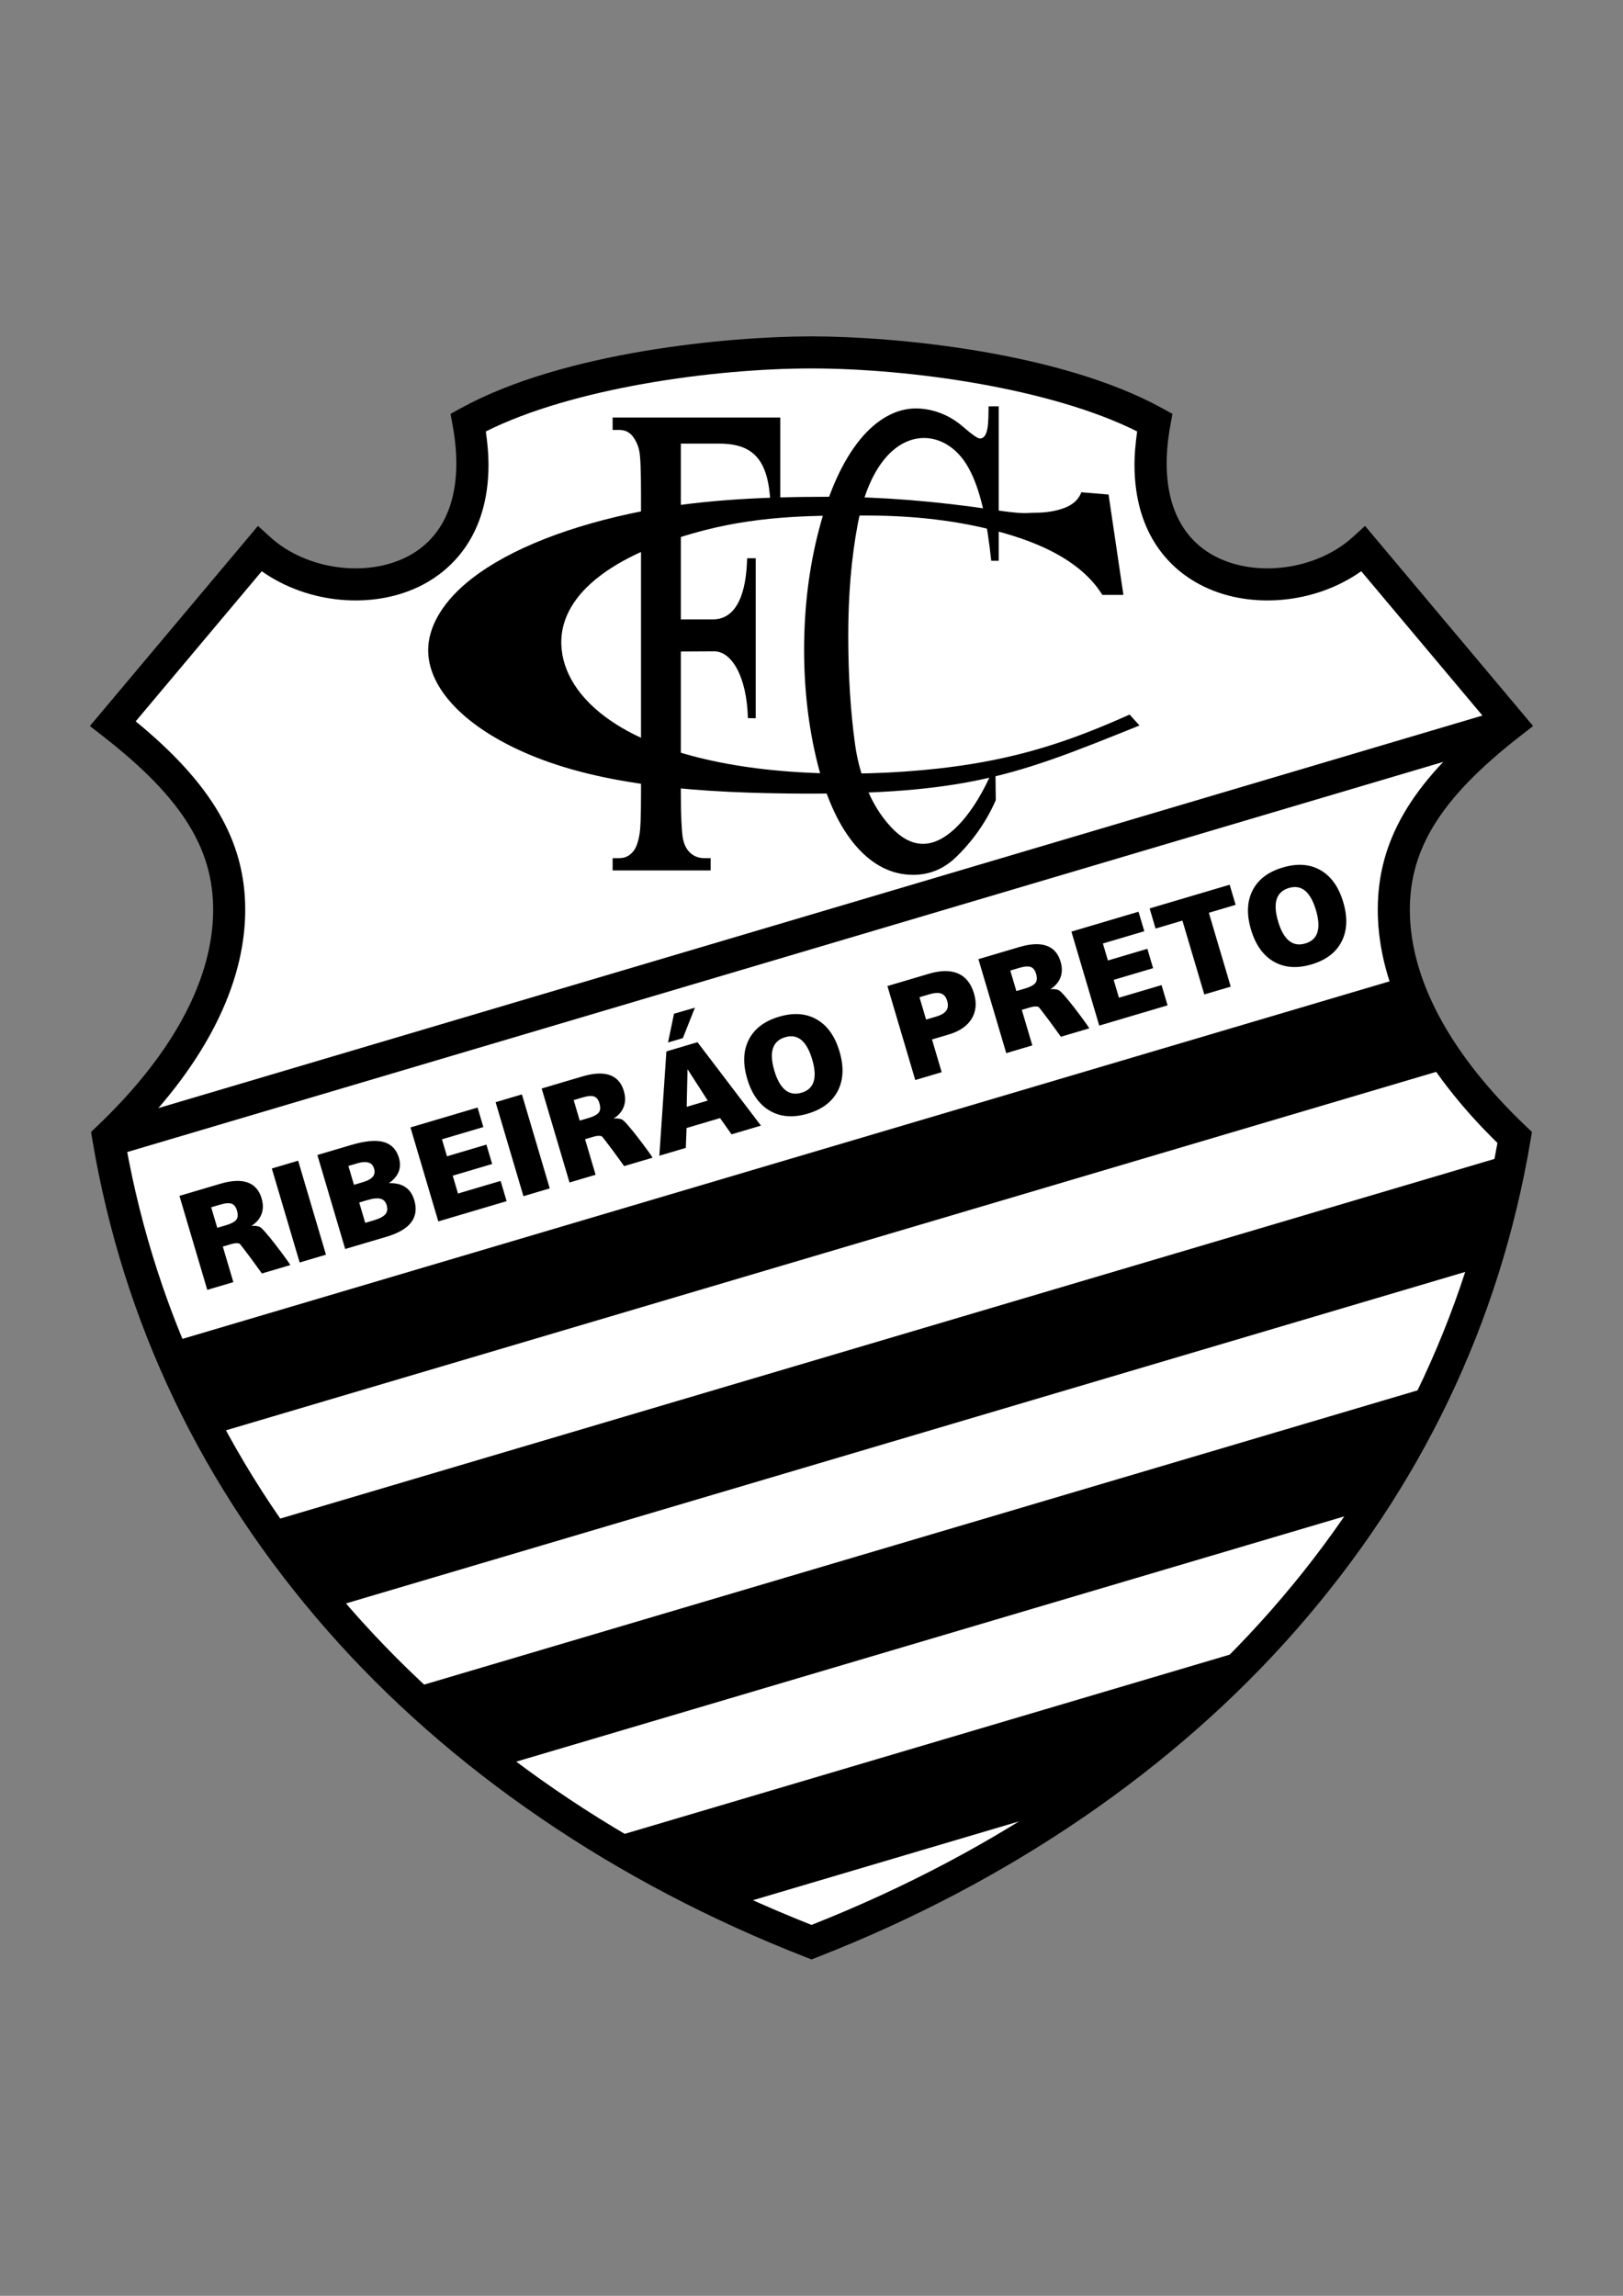 <?xml version="1.0" encoding="iso-8859-1"?>
<!-- Generator: Adobe Illustrator 23.0.1, SVG Export Plug-In . SVG Version: 6.00 Build 0)  -->
<svg version="1.1" xmlns="http://www.w3.org/2000/svg" xmlns:xlink="http://www.w3.org/1999/xlink" x="0px" y="0px"
	 viewBox="0 0 595.276 841.89" style="enable-background:new 0 0 595.276 841.89;" xml:space="preserve">
<rect x="0" y="0" width="595.276" height="841.89" fill="#808080" stroke="none"/>
<g id="Grade" style="display:none;">
</g>
<g id="HQFL">
</g>
<g id="&#xC1;rea_de_trabalho">
</g>
<g id="Linhas-guia">
</g>
<g id="Page_1">
	<g id="HQFL_1_">
		<g>
			<path style="fill-rule:evenodd;clip-rule:evenodd;fill:#FFFFFF;" d="M297.638,712.224
				C157.406,657.541,62.07,550.032,39.711,417.199c26.862-25.573,43.057-53.088,44.275-80.375
				c1.181-26.447-11.708-47.434-42.589-71.478l53.785-64.024c14.454,13.132,39.542,17.258,57.38,7.775
				c14.779-7.857,24.581-25.057,19.232-54.219c34.309-18.895,91.948-25.642,125.844-25.642c33.896,0,91.533,6.748,125.843,25.642
				c-5.349,29.162,4.453,46.362,19.233,54.219c17.839,9.483,42.926,5.357,57.381-7.775l53.785,64.024
				c-30.882,24.044-43.771,45.031-42.591,71.478c1.22,27.287,17.412,54.802,44.275,80.375
				C533.205,550.032,437.87,657.541,297.638,712.224L297.638,712.224z"/>
			<path style="fill-rule:evenodd;clip-rule:evenodd;" d="M168.957,149.728l-3.711,2.044l0.765,4.167
				c4.24,23.12-1.516,40.155-16.21,47.966c-15.223,8.093-37.478,5.046-50.666-6.935l-4.524-4.111l-61.642,73.378l4.815,3.749
				c29.721,23.14,41.405,42.429,40.327,66.576c-1.097,24.57-15.777,50.982-42.455,76.379l-2.263,2.154l0.519,3.081
				c11.273,66.967,40.254,127.436,86.14,179.722c44.854,51.11,105.523,92.538,175.449,119.807l2.136,0.831l2.136-0.831
				c69.926-27.268,130.594-68.697,175.448-119.807c45.886-52.286,74.867-112.755,86.141-179.722l0.518-3.081l-2.262-2.154
				c-26.678-25.396-41.358-51.807-42.455-76.379c-1.079-24.147,10.606-43.436,40.328-66.576l4.814-3.749l-61.641-73.378
				l-4.525,4.111c-13.187,11.981-35.443,15.028-50.665,6.935c-14.694-7.811-20.45-24.846-16.211-47.966l0.764-4.167l-3.711-2.044
				c-37.8-20.818-98.673-26.373-128.68-26.373C267.63,123.355,206.758,128.909,168.957,149.728L168.957,149.728z M297.638,135.115
				c36.086,0,87.902,7.263,119.441,23.099c-0.599,4.297-0.981,8.394-0.981,12.107c0,26.791,14.287,38.881,23.857,43.968
				c17.888,9.511,42.322,7.259,59.31-4.814c5.883,7.004,40.071,47.7,46.244,55.049c-27.911,22.872-40.173,43.924-40.173,69.014
				c0,1.173,0.026,2.356,0.08,3.549c1.2,26.892,16.4,55.199,43.807,82.048C526.544,547.29,435.071,651.579,297.638,705.881
				C160.205,651.579,68.731,547.29,46.052,419.134c27.406-26.85,42.608-55.158,43.808-82.048c0.053-1.193,0.08-2.375,0.08-3.549
				c0-25.089-12.262-46.142-40.173-69.014c6.173-7.349,40.361-48.045,46.244-55.049c16.988,12.072,41.421,14.324,59.311,4.814
				c9.569-5.088,23.856-17.178,23.856-43.968c0-3.713-0.384-7.809-0.983-12.107C209.735,142.377,261.551,135.115,297.638,135.115
				L297.638,135.115z"/>
			<path style="fill-rule:evenodd;clip-rule:evenodd;" d="M267.565,699.362c-16.047-7.488-31.422-15.706-46.064-24.615
				l240.741-71.296c-20.225,21.574-43.265,41.215-68.805,58.636L267.565,699.362L267.565,699.362z M182.445,648.054
				c-11.712-8.976-22.822-18.452-33.292-28.398l378.29-112.028c-7.404,15.874-15.986,31.183-25.678,45.86L182.445,648.054
				L182.445,648.054z M120.821,589.787c-8.544-10.026-16.509-20.433-23.873-31.186l457.571-135.507
				c-2.614,14.072-6.057,27.848-10.281,41.303L120.821,589.787L120.821,589.787z M77.172,526.199
				c-5.884-10.894-11.192-22.085-15.907-33.548l453.967-134.438c3.575,11.144,9.465,22.23,17.376,33.112L77.172,526.199
				L77.172,526.199z"/>
			<path style="fill-rule:evenodd;clip-rule:evenodd;" d="M40.959,424.155c-0.436-2.311-0.857-4.629-1.248-6.957
				c2.671-2.544,5.237-5.106,7.694-7.685l502.466-148.937l4.008,4.768c-4.564,3.554-8.732,7.041-12.523,10.486L40.959,424.155
				L40.959,424.155z"/>
			<path style="fill-rule:evenodd;clip-rule:evenodd;" d="M366.297,148.988v56.652h-2.733c-1.594-14.781-3.94-26.106-8.296-34.008
				c-4.337-7.865-10.798-11.02-16.303-11.02c-5.072,0-10.144,2.436-14.467,7.637c-4.321,5.202-7.891,13.169-9.954,24.23
				c-2.269,12.155-3.429,25.649-3.429,40.512c0,14.615,0.834,27.955,2.502,39.976c1.447,10.44,5.185,20.001,10.129,26.63
				c4.643,6.227,9.363,9.847,14.85,9.847c5.237,0,10.6-3.732,15.426-9.671c4.258-5.24,8.095-12.199,11.055-19.828l0.143,13.478
				c-4.135,9.553-10.13,16.629-14.595,20.921c-4.487,4.313-9.693,6.464-15.681,6.464c-7.839,0-14.828-3.499-20.926-10.498
				c-6.098-7-10.806-17.045-14.123-30.137c-3.299-13.134-4.967-27.091-4.967-41.871c0-15.604,1.835-30.384,5.523-44.383
				c3.67-13.998,8.624-24.851,14.865-32.566c6.25-7.723,13.502-11.569,20.529-11.569c5.17,0,11.547,1.676,17.31,6.656
				c3.336,2.883,5.451,4.421,6.36,4.364c3.141-0.198,3.012-6.356,3.055-11.796L366.297,148.988L366.297,148.988z"/>
			<path style="fill-rule:evenodd;clip-rule:evenodd;" d="M249.713,162.681v64.464h11.717c12.271,0,12.422-18.698,12.602-22.432
				h3.148v58.678l-2.87-0.049c-0.384-15.15-5.932-24.527-12.39-24.493l-12.208,0.067v51.859c0,8.485,0.333,13.708,0.633,15.928
				c0.838,6.207,4.882,7.984,7.846,7.984h2.458v4.515h-35.952v-4.515h2.458c2.141,0,3.872-0.877,5.177-2.591
				c0.949-1.129,1.675-3.093,2.178-5.895c0.41-1.923,0.596-7.065,0.596-15.427V181.535c0-8.487-0.187-13.796-0.596-15.929
				c-0.391-2.132-1.21-3.971-2.421-5.56c-1.229-1.589-2.867-2.383-4.935-2.383h-2.458v-4.557h61.489v31.469h-3.613
				c-0.702-15.666-6.009-21.896-18.761-21.896H249.713L249.713,162.681z"/>
			<path style="fill-rule:evenodd;clip-rule:evenodd;" d="M406.592,181.346l5.444,36.806h-7.716
				c-5.819-9.387-16.648-16.578-32.551-21.598c-15.836-4.994-33.837-7.504-53.935-7.504c-17.272,0-37.607-0.246-59.398,5.382
				c-13.825,3.57-24.758,8.019-32.991,13.067c-13.722,8.415-19.942,18.496-19.562,28.952c0.351,9.64,6.106,19.8,18.688,28.236
				c17.599,11.799,46.217,18.457,81.259,18.968c17.374,0.254,35.059-0.998,50.431-3.478c22.147-3.575,39.365-9.768,58.045-18.143
				l3.63,4.01c-24.385,9.802-40.903,16.557-61.666,20.547c-17.2,3.307-37.318,4.715-67.234,4.39
				c-39.943-0.436-74.033-4.052-100.179-16.645c-20.692-9.966-31.815-23.174-31.815-35.944c0-8.125,4.822-16.729,13.58-24.242
				c12.798-10.98,34.008-20.102,60.86-25.869c22.824-4.902,47.032-6.108,72.681-6.108c18.882,0,38.844,1.57,59.892,4.732
				c12.178,1.831,12.181,1.12,15.498,1.12c4.196,0,7.851-0.602,10.963-1.805c3.114-1.202,5.143-3.112,6.092-5.7L406.592,181.346
				L406.592,181.346z"/>
			<path style="fill-rule:evenodd;clip-rule:evenodd;stroke:#000000;stroke-width:0.699;stroke-miterlimit:2.414;" d="
				M254.291,370.066l-4.106,10.343l-4.709,1.379l2.033-9.776L254.291,370.066L254.291,370.066z M335.93,395.622l-10.011-33.796
				l14.878-4.407c4.247-1.257,7.724-1.294,10.444-0.116c2.719,1.177,4.605,3.544,5.656,7.087c1.025,3.465,0.742,6.484-0.843,9.055
				c-1.583,2.57-4.301,4.43-8.165,5.575l-6.491,1.923l3.555,12.005L335.93,395.622L335.93,395.622z M339.436,374.319l4.006-1.187
				c1.924-0.569,3.234-1.358,3.934-2.365c0.7-0.999,0.82-2.276,0.363-3.817c-0.445-1.509-1.225-2.479-2.332-2.907
				c-1.108-0.43-2.638-0.351-4.591,0.228l-4.006,1.187L339.436,374.319L339.436,374.319z M369.303,385.76l-10.011-33.796
				l14.662-4.342c4.02-1.191,7.263-1.36,9.725-0.499c2.468,0.851,4.124,2.718,4.973,5.588c0.698,2.354,0.598,4.442-0.311,6.259
				c-0.906,1.825-2.539,3.271-4.891,4.324l0.057,0.188c1.81-0.536,3.337-0.572,4.581-0.098c1.602,0.603,9.99,12.03,10.913,13.505
				l-9.71,2.876c-0.064-0.134-7.786-10.642-8.192-10.806c-0.828-0.341-1.929-0.305-3.304,0.102l-3.458,1.024l3.863,13.039
				L369.303,385.76L369.303,385.76z M209.117,433.194l-10.011-33.795l14.661-4.343c4.02-1.19,7.262-1.354,9.726-0.498
				c2.465,0.855,4.124,2.718,4.973,5.587c0.697,2.354,0.595,4.442-0.311,6.26c-0.909,1.824-2.538,3.27-4.889,4.324l0.055,0.188
				c1.81-0.537,3.336-0.568,4.58-0.098c1.602,0.607,9.991,12.03,10.913,13.505l-9.708,2.876c-0.065-0.133-7.788-10.64-8.193-10.806
				c-0.829-0.339-1.93-0.304-3.304,0.103l-3.457,1.023l3.862,13.038L209.117,433.194L209.117,433.194z M79.452,450.684l3.539-1.049
				c2.037-0.603,3.371-1.339,4.005-2.208c0.626-0.865,0.708-2.081,0.247-3.637c-0.42-1.416-1.127-2.313-2.122-2.69
				c-1.001-0.375-2.454-0.284-4.355,0.278l-3.743,1.107L79.452,450.684L79.452,450.684z M76.257,472.567l-10.01-33.795l14.66-4.343
				c4.019-1.19,7.263-1.36,9.725-0.499c2.467,0.851,4.124,2.718,4.974,5.588c0.697,2.354,0.596,4.442-0.312,6.261
				c-0.907,1.823-2.538,3.27-4.89,4.322l0.055,0.19c1.81-0.536,3.336-0.572,4.581-0.099c1.603,0.604,9.991,12.031,10.913,13.505
				l-9.708,2.877c-0.065-0.135-7.787-10.642-8.193-10.807c-0.829-0.342-1.929-0.305-3.304,0.103l-3.457,1.024l3.862,13.037
				L76.257,472.567L76.257,472.567z M110.145,462.529l-10.011-33.795l8.98-2.66l10.011,33.795L110.145,462.529L110.145,462.529z
				 M133.724,448.866l3.479-1.031c2.187-0.647,3.667-1.443,4.445-2.379c0.777-0.937,0.945-2.136,0.512-3.599
				c-0.403-1.36-1.196-2.215-2.388-2.567c-1.191-0.353-2.852-0.219-4.977,0.412l-3.48,1.03L133.724,448.866L133.724,448.866z
				 M129.591,434.912l3.479-1.029c1.939-0.574,3.259-1.306,3.97-2.188c0.711-0.883,0.877-1.978,0.487-3.292
				c-0.372-1.258-1.116-2.059-2.241-2.406c-1.126-0.349-2.615-0.247-4.463,0.3l-3.479,1.031L129.591,434.912L129.591,434.912z
				 M126.848,457.58l-10.01-33.794l12.173-3.606c4.9-1.451,8.732-1.812,11.495-1.091c2.758,0.732,4.582,2.583,5.465,5.562
				c0.588,1.987,0.492,3.785-0.285,5.384c-0.776,1.6-2.241,3.029-4.397,4.28c2.824-0.292,5.076,0.053,6.769,1.024
				c1.693,0.971,2.875,2.586,3.549,4.862c0.915,3.088,0.547,5.706-1.102,7.872c-1.657,2.157-4.608,3.866-8.861,5.125L126.848,457.58
				L126.848,457.58z M160.991,447.468l-10.01-33.795l23.948-7.094l1.92,6.484l-15.186,4.498l2.043,6.899l14.465-4.285l1.907,6.436
				l-14.465,4.284l2.138,7.219l15.629-4.629l2.002,6.757L160.991,447.468L160.991,447.468z M192.22,438.218l-10.01-33.796
				l8.979-2.66l10.011,33.795L192.22,438.218L192.22,438.218z M212.401,411.375l3.539-1.048c2.037-0.603,3.374-1.339,4.004-2.208
				c0.628-0.864,0.708-2.081,0.247-3.637c-0.419-1.416-1.126-2.315-2.121-2.69c-1.001-0.377-2.455-0.285-4.356,0.278l-3.742,1.108
				L212.401,411.375L212.401,411.375z M260.126,403.799l-8.282-12.869l-0.344,15.423L260.126,403.799L260.126,403.799z
				 M242.211,423.338l2.539-37.511l10.941-3.241l22.822,30l-10.062,2.98l-4.209-5.958l-12.767,3.781l-0.283,7.291L242.211,423.338
				L242.211,423.338z M274.396,395.508c-1.631-5.506-1.437-10.209,0.571-14.13c2.003-3.919,5.631-6.653,10.869-8.205
				c5.223-1.547,9.747-1.228,13.561,0.969c3.821,2.194,6.543,6.033,8.175,11.539c1.624,5.483,1.435,10.193-0.57,14.137
				c-1.996,3.935-5.612,6.682-10.835,8.229c-5.221,1.547-9.75,1.213-13.584-0.995C278.745,404.837,276.02,400.991,274.396,395.508
				L274.396,395.508z M283.67,392.71c1.03,3.481,2.422,5.918,4.169,7.315c1.746,1.397,3.831,1.733,6.251,1.016
				c2.404-0.712,3.956-2.125,4.644-4.243c0.689-2.118,0.521-4.919-0.51-8.399c-1.035-3.496-2.422-5.944-4.153-7.345
				c-1.731-1.402-3.802-1.741-6.207-1.029c-2.419,0.717-3.983,2.142-4.687,4.264C282.476,386.419,282.639,389.23,283.67,392.71
				L283.67,392.71z M372.542,363.867l3.539-1.049c2.037-0.603,3.372-1.339,4.006-2.207c0.627-0.866,0.709-2.081,0.246-3.638
				c-0.419-1.416-1.126-2.313-2.121-2.69c-1.001-0.375-2.454-0.285-4.356,0.278l-3.742,1.108L372.542,363.867L372.542,363.867z
				 M403.41,375.66l-10.011-33.795l23.947-7.094l1.92,6.484l-15.185,4.498l2.043,6.899l14.466-4.286l1.906,6.437l-14.465,4.285
				l2.138,7.219l15.63-4.63l2.002,6.757L403.41,375.66L403.41,375.66z M441.941,364.246l-8.022-27.084l-9.844,2.916l-1.988-6.711
				l28.689-8.498l1.987,6.71l-9.82,2.909l8.022,27.085L441.941,364.246L441.941,364.246z M459.166,340.777
				c-1.632-5.506-1.437-10.208,0.57-14.129c2.003-3.921,5.632-6.653,10.869-8.205c5.222-1.547,9.747-1.229,13.561,0.969
				c3.819,2.194,6.543,6.033,8.173,11.539c1.624,5.482,1.435,10.192-0.568,14.137c-1.996,3.935-5.614,6.683-10.837,8.23
				c-5.223,1.547-9.751,1.212-13.584-0.994C463.513,350.106,460.789,346.259,459.166,340.777L459.166,340.777z M468.438,337.979
				c1.031,3.48,2.423,5.918,4.17,7.315c1.746,1.397,3.831,1.731,6.251,1.015c2.405-0.712,3.957-2.124,4.645-4.243
				c0.688-2.118,0.52-4.919-0.51-8.398c-1.035-3.496-2.423-5.944-4.154-7.345c-1.731-1.401-3.801-1.742-6.205-1.029
				c-2.419,0.717-3.982,2.142-4.689,4.264C467.246,331.688,467.408,334.499,468.438,337.979L468.438,337.979z"/>
		</g>
	</g>
</g>
</svg>
